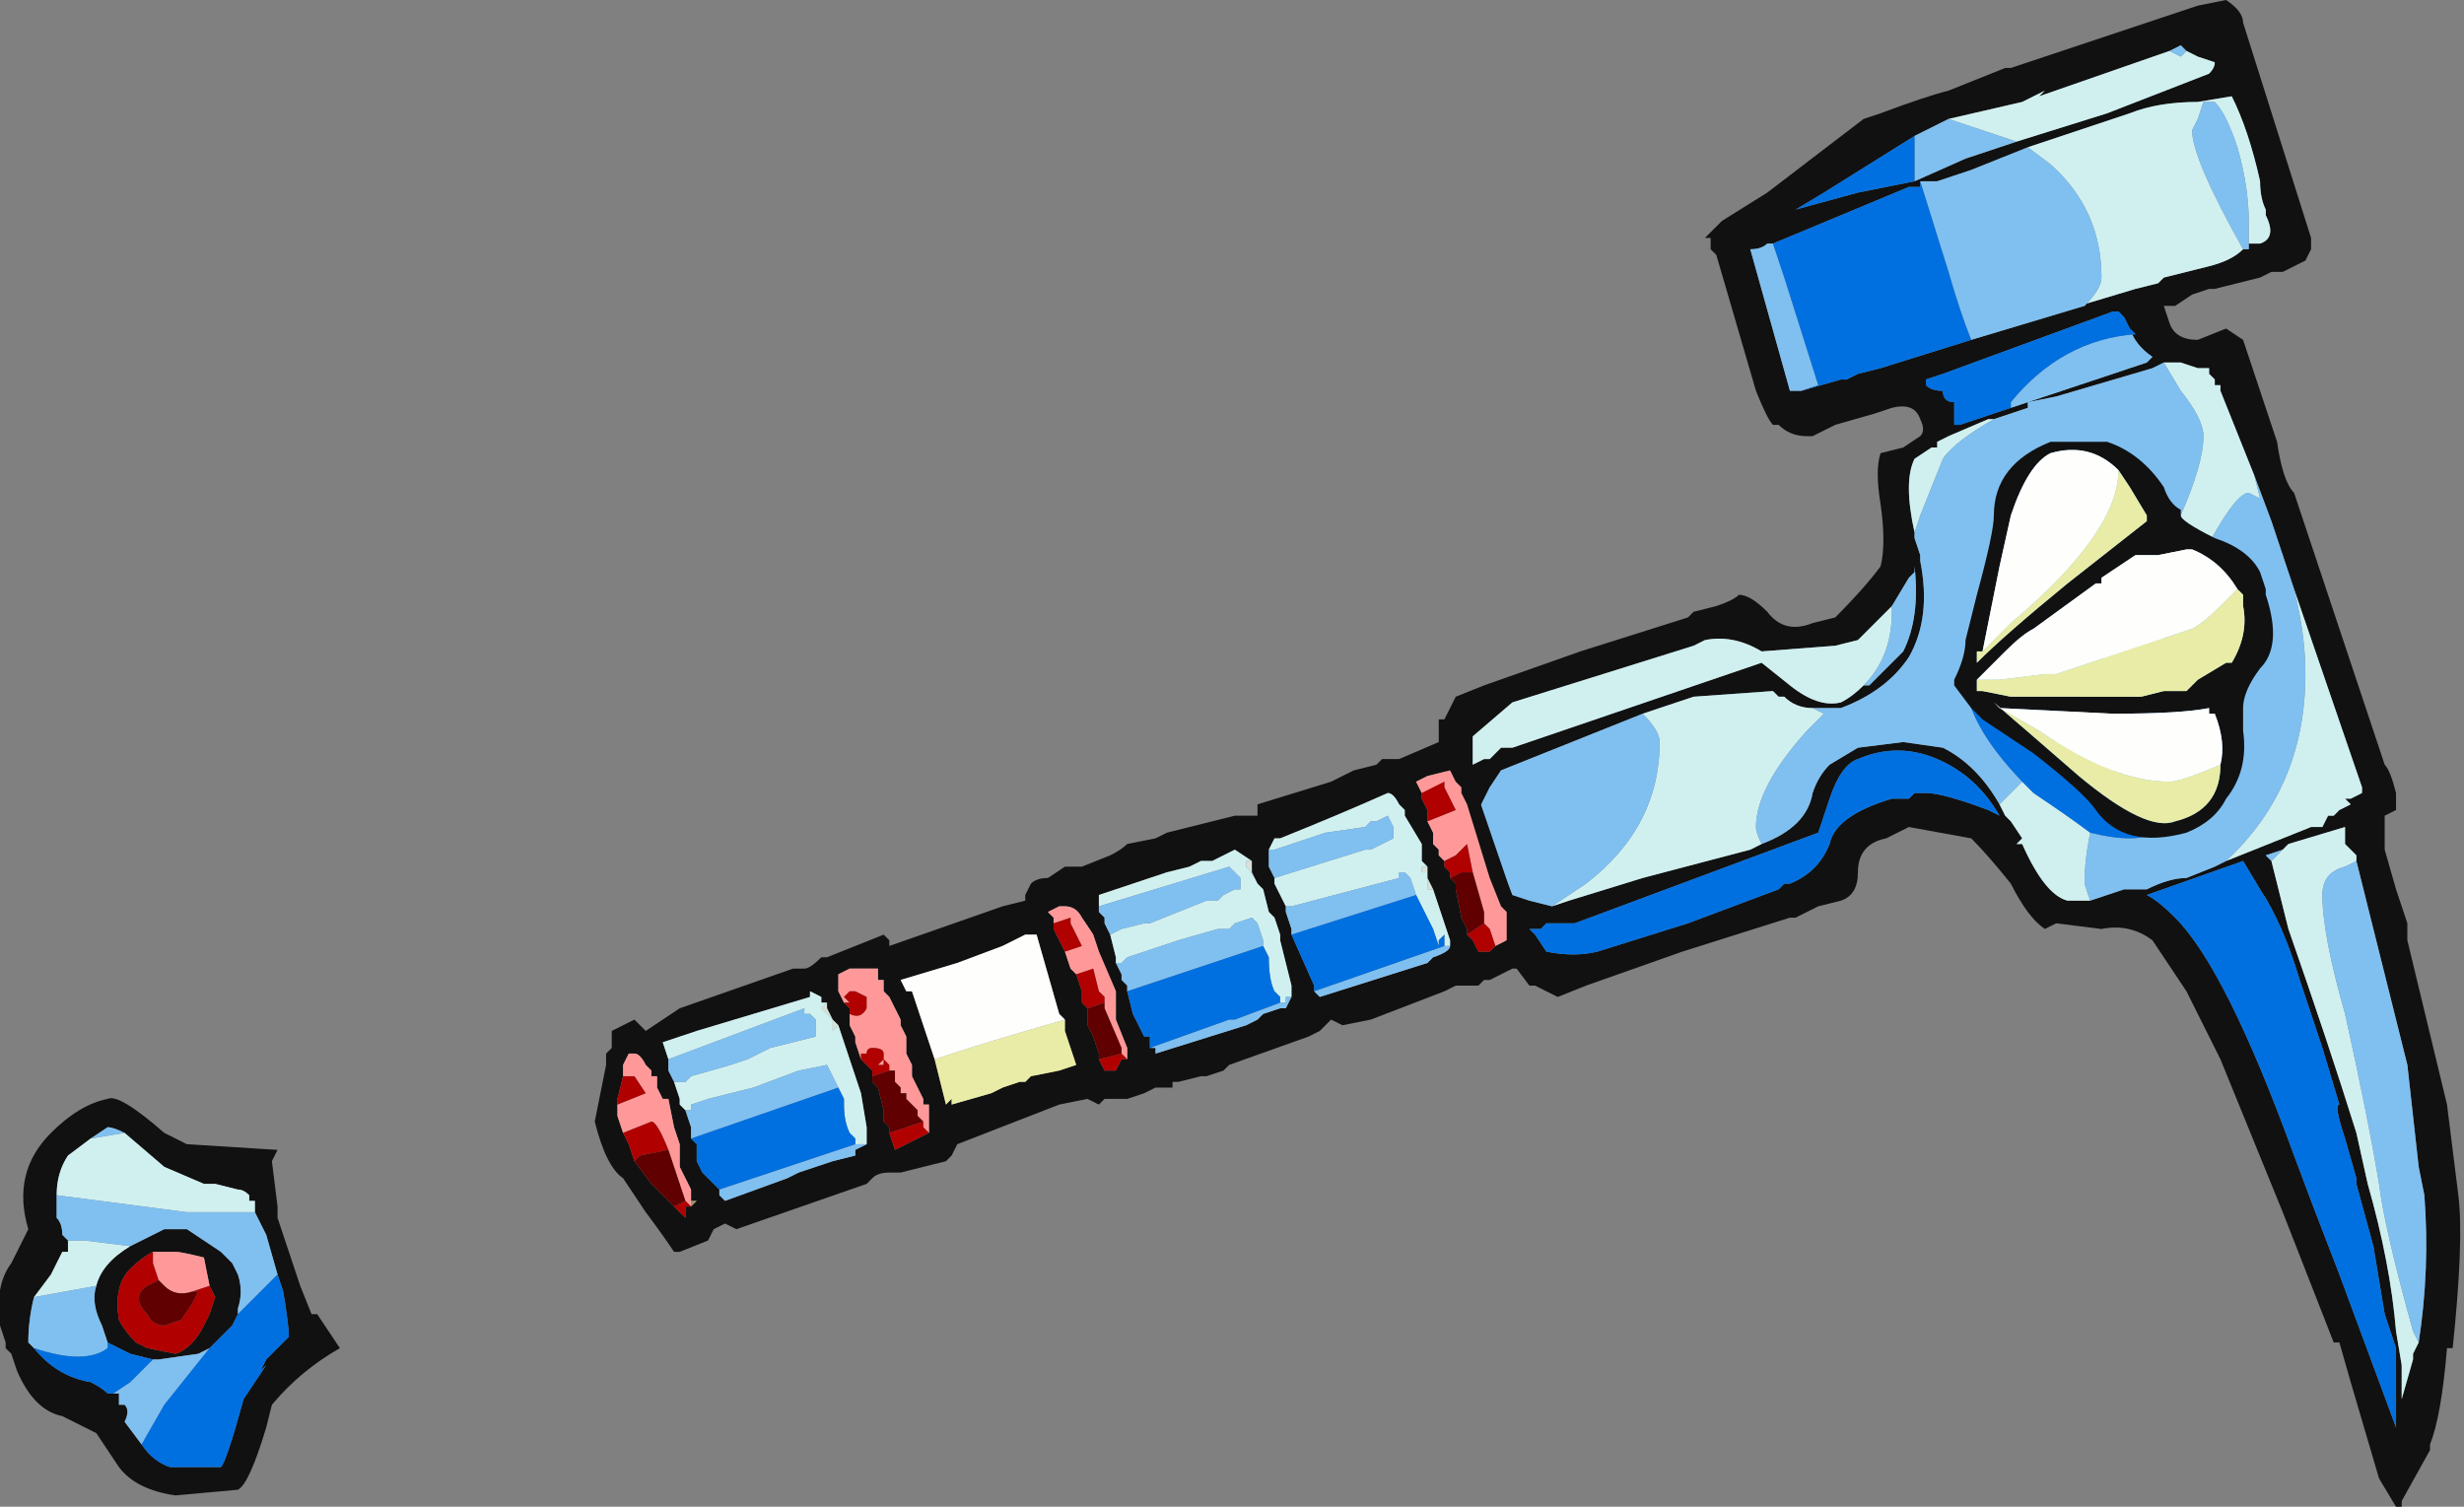 <?xml version="1.0" encoding="UTF-8" standalone="no"?>
<svg xmlns:ffdec="https://www.free-decompiler.com/flash" xmlns:xlink="http://www.w3.org/1999/xlink" ffdec:objectType="frame" height="93.1px" width="152.25px" xmlns="http://www.w3.org/2000/svg">
  <rect width="100%" height="100%" fill="#808080" stroke="none"/>
  <g transform="matrix(1.0, 0.0, 0.0, 1.0, 93.45, 53.2)">
    <use ffdec:characterId="164" height="13.3" transform="matrix(7.0, 0.0, 0.0, 7.0, -93.45, -53.2)" width="21.75" xlink:href="#shape0"/>
  </g>
  <defs>
    <g id="shape0" transform="matrix(1.0, 0.0, 0.0, 1.0, 13.35, 7.6)">
      <path d="M6.3 -7.6 Q6.45 -7.5 6.45 -7.4 L7.05 -5.5 7.05 -5.4 7.0 -5.3 6.8 -5.2 6.7 -5.2 6.6 -5.15 6.2 -5.05 6.15 -5.05 6.0 -5.0 5.85 -4.9 5.75 -4.9 5.8 -4.75 Q5.85 -4.6 6.05 -4.6 L6.3 -4.7 6.45 -4.6 6.75 -3.7 Q6.8 -3.35 6.9 -3.25 L7.7 -0.85 Q7.75 -0.8 7.8 -0.6 L7.8 -0.45 7.7 -0.4 7.7 -0.1 7.8 0.25 7.9 0.55 7.9 0.7 8.25 2.15 8.35 2.95 Q8.4 3.35 8.3 4.3 L8.25 4.3 Q8.2 4.9 8.1 5.15 L8.1 5.2 7.85 5.65 7.85 5.7 7.8 5.7 7.65 5.45 7.4 4.6 7.3 4.25 7.25 4.25 6.8 3.1 6.25 1.75 5.95 1.15 5.65 0.7 Q5.45 0.55 5.2 0.6 L4.8 0.55 4.7 0.6 Q4.55 0.5 4.4 0.2 4.2 -0.05 4.05 -0.2 L3.5 -0.3 Q3.4 -0.25 3.3 -0.2 3.05 -0.15 3.05 0.1 3.05 0.3 2.9 0.35 L2.7 0.4 Q2.6 0.45 2.5 0.5 L2.45 0.5 1.5 0.8 0.65 1.1 0.4 1.2 0.2 1.1 0.15 1.1 0.0 0.9 -0.65 -1.0 -0.65 -1.25 -0.6 -1.25 -0.5 -1.45 -0.25 -1.55 0.6 -1.85 1.55 -2.15 1.6 -2.2 1.8 -2.25 Q1.95 -2.3 2.0 -2.35 2.1 -2.35 2.25 -2.2 2.4 -2.0 2.65 -2.1 L2.85 -2.15 Q3.1 -2.4 3.25 -2.6 3.3 -2.8 3.25 -3.15 3.2 -3.45 3.25 -3.6 L3.45 -3.65 3.6 -3.75 Q3.65 -3.8 3.6 -3.9 3.55 -4.05 3.35 -4.0 L3.2 -3.95 2.85 -3.85 2.65 -3.75 2.6 -3.75 Q2.45 -3.75 2.35 -3.85 L2.3 -3.85 Q2.25 -3.9 2.15 -4.15 L1.8 -5.35 1.75 -5.4 1.75 -5.5 1.7 -5.5 1.85 -5.65 2.25 -5.9 3.1 -6.55 3.25 -6.6 Q3.65 -6.75 3.85 -6.8 L4.35 -7.0 4.4 -7.0 6.05 -7.55 6.3 -7.6 M4.45 -6.35 L5.25 -6.6 6.15 -6.95 Q6.2 -7.0 6.2 -7.05 L6.05 -7.1 5.95 -7.15 5.9 -7.2 5.8 -7.15 4.65 -6.75 4.7 -6.8 4.5 -6.7 3.85 -6.55 3.55 -6.4 2.75 -5.9 2.5 -5.75 3.05 -5.9 3.55 -6.0 4.0 -6.2 4.45 -6.35 M4.55 -6.3 L4.05 -6.1 3.75 -6.0 3.6 -6.0 3.6 -5.95 3.5 -5.95 2.3 -5.45 2.25 -5.45 Q2.2 -5.4 2.1 -5.4 L2.45 -4.15 2.55 -4.15 2.9 -4.25 2.95 -4.25 3.05 -4.3 3.25 -4.35 4.05 -4.6 5.05 -4.9 5.0 -4.9 5.5 -5.05 5.7 -5.1 5.75 -5.15 6.15 -5.25 Q6.35 -5.3 6.45 -5.4 L6.5 -5.4 6.5 -5.45 6.6 -5.45 Q6.75 -5.5 6.65 -5.7 L6.65 -5.75 Q6.6 -5.85 6.6 -6.0 6.5 -6.45 6.35 -6.75 L6.05 -6.7 Q5.7 -6.7 5.45 -6.6 L4.55 -6.3 M4.25 -3.9 L4.2 -3.9 3.85 -3.75 3.75 -3.7 3.75 -3.65 3.7 -3.65 3.55 -3.55 Q3.45 -3.35 3.55 -2.9 L3.55 -2.85 3.6 -2.7 3.6 -2.65 Q3.7 -2.15 3.5 -1.8 3.3 -1.5 2.9 -1.35 L2.65 -1.35 Q2.5 -1.35 2.4 -1.45 L2.35 -1.45 2.3 -1.5 1.6 -1.45 1.15 -1.3 -0.1 -0.8 -0.2 -0.65 -0.3 -0.45 0.0 0.3 0.15 0.35 0.35 0.4 0.5 0.35 1.15 0.15 2.1 -0.1 2.2 -0.15 Q2.6 -0.3 2.65 -0.6 2.7 -0.75 2.8 -0.85 L3.05 -1.0 3.45 -1.05 3.8 -1.0 Q4.1 -0.85 4.3 -0.5 L4.35 -0.4 4.4 -0.35 4.5 -0.2 4.45 -0.15 4.5 -0.15 Q4.7 0.3 4.9 0.35 L5.1 0.35 5.4 0.25 5.6 0.25 Q5.8 0.15 5.95 0.15 L6.2 0.05 6.3 0.0 7.05 -0.3 7.15 -0.3 7.2 -0.4 7.25 -0.4 7.3 -0.45 7.4 -0.5 7.35 -0.55 7.4 -0.55 7.5 -0.6 7.5 -0.65 6.9 -2.4 6.7 -3.0 6.55 -3.4 6.25 -4.15 6.25 -4.2 6.2 -4.2 6.2 -4.25 6.15 -4.3 6.15 -4.35 6.05 -4.35 5.9 -4.4 5.75 -4.4 5.65 -4.35 4.8 -4.1 4.55 -4.05 4.55 -4.0 4.25 -3.9 M5.45 -4.7 L5.4 -4.8 5.35 -4.85 5.3 -4.85 3.8 -4.3 3.65 -4.25 3.65 -4.2 Q3.7 -4.15 3.8 -4.15 3.8 -4.05 3.9 -4.05 3.9 -3.9 3.9 -3.85 L3.95 -3.85 4.4 -4.0 5.6 -4.4 5.65 -4.45 Q5.5 -4.55 5.45 -4.7 M3.35 -2.25 L3.05 -1.95 2.85 -1.9 2.2 -1.85 Q1.95 -2.0 1.7 -1.95 L1.6 -1.9 0.0 -1.4 -0.35 -1.1 -0.35 -0.85 -0.25 -0.9 -0.2 -0.9 -0.1 -1.0 0.0 -1.0 2.2 -1.75 2.45 -1.55 Q2.7 -1.35 2.9 -1.4 3.0 -1.45 3.1 -1.55 L3.15 -1.55 3.45 -1.85 Q3.6 -2.15 3.55 -2.6 L3.55 -2.55 3.5 -2.5 3.35 -2.25 M2.8 -0.55 L2.7 -0.25 0.55 0.55 0.3 0.55 0.25 0.6 0.15 0.6 0.2 0.65 0.3 0.8 Q0.55 0.85 0.75 0.8 L1.55 0.55 2.35 0.25 2.4 0.2 2.45 0.2 Q2.7 0.1 2.8 -0.15 2.85 -0.4 3.35 -0.55 L3.5 -0.55 3.55 -0.6 3.65 -0.6 Q3.8 -0.6 4.2 -0.45 L4.3 -0.4 Q4.1 -0.75 3.75 -0.9 3.4 -1.05 3.05 -0.9 2.9 -0.85 2.8 -0.55 M7.45 0.0 L7.45 -0.05 7.35 -0.15 7.35 -0.3 6.85 -0.15 6.8 -0.1 6.65 -0.05 6.7 0.0 6.85 0.6 Q7.2 1.6 7.45 2.4 L7.55 2.85 Q7.75 3.55 7.8 4.15 L7.85 4.45 7.85 4.75 7.95 4.4 7.95 4.35 8.0 4.25 Q8.1 3.6 8.05 2.95 L8.0 2.7 7.9 1.8 7.45 0.0 M7.75 0.85 L7.75 0.85 M6.6 0.25 L6.45 0.0 5.6 0.3 Q5.7 0.35 5.85 0.5 6.3 0.95 6.9 2.6 L7.05 3.0 7.3 3.65 7.8 5.0 7.8 4.3 7.7 4.0 7.6 3.4 7.45 2.85 7.45 2.8 7.35 2.45 Q7.25 2.15 7.3 2.15 L7.15 1.65 6.95 1.05 Q6.8 0.55 6.6 0.25" fill="#111111" fill-rule="evenodd" stroke="none"/>
      <path d="M5.95 -7.15 L6.05 -7.1 6.2 -7.05 Q6.2 -7.0 6.15 -6.95 L5.25 -6.6 4.45 -6.35 3.85 -6.55 4.5 -6.7 4.7 -6.8 4.65 -6.75 5.8 -7.15 5.9 -7.1 5.95 -7.15 M5.05 -4.9 Q5.2 -5.05 5.2 -5.15 5.2 -5.75 4.75 -6.15 L4.55 -6.3 5.45 -6.6 Q5.7 -6.7 6.05 -6.7 L6.35 -6.75 Q6.5 -6.45 6.6 -6.0 6.6 -5.85 6.65 -5.75 L6.65 -5.7 Q6.75 -5.5 6.6 -5.45 L6.5 -5.45 6.5 -5.4 6.5 -5.65 Q6.5 -5.95 6.4 -6.3 6.3 -6.6 6.2 -6.7 L6.1 -6.7 6.05 -6.55 6.0 -6.45 Q6.0 -6.2 6.45 -5.4 6.35 -5.3 6.15 -5.25 L5.75 -5.15 5.7 -5.1 5.5 -5.05 5.0 -4.9 5.05 -4.9 M3.55 -2.9 Q3.45 -3.35 3.55 -3.55 L3.7 -3.65 3.75 -3.65 3.75 -3.7 3.85 -3.75 4.2 -3.9 4.25 -3.9 Q3.9 -3.7 3.8 -3.55 L3.6 -3.05 3.55 -2.9 M5.75 -4.4 L5.9 -4.4 6.05 -4.35 6.15 -4.35 6.15 -4.3 6.2 -4.25 6.2 -4.2 6.25 -4.2 6.25 -4.15 6.55 -3.4 6.6 -3.2 6.5 -3.25 Q6.3 -3.25 5.65 -1.75 L5.25 -0.65 4.75 -1.0 5.25 -1.85 Q6.1 -3.25 6.1 -3.75 6.1 -3.9 5.9 -4.15 L5.75 -4.4 M6.9 -2.4 L7.5 -0.65 7.5 -0.6 7.4 -0.55 7.35 -0.55 7.4 -0.5 7.3 -0.45 7.25 -0.4 7.2 -0.4 7.15 -0.3 7.05 -0.3 6.3 0.0 Q7.0 -0.65 7.0 -1.65 7.0 -2.0 6.9 -2.4 M5.1 0.35 L4.9 0.35 Q4.7 0.3 4.5 -0.15 L4.45 -0.15 4.5 -0.2 4.4 -0.35 4.35 -0.4 4.3 -0.5 4.5 -0.7 4.55 -0.65 4.6 -0.6 Q4.9 -0.4 5.1 -0.25 5.05 0.0 5.05 0.2 L5.1 0.35 M2.2 -0.15 L2.1 -0.1 1.15 0.15 0.5 0.35 0.35 0.4 0.65 0.2 Q1.3 -0.3 1.3 -1.05 1.3 -1.15 1.15 -1.3 L1.6 -1.45 2.3 -1.5 2.35 -1.45 2.4 -1.45 Q2.5 -1.35 2.65 -1.35 L2.75 -1.3 2.6 -1.15 Q2.15 -0.65 2.15 -0.3 2.15 -0.25 2.2 -0.15 M3.1 -1.55 Q3.0 -1.45 2.9 -1.4 2.7 -1.35 2.45 -1.55 L2.2 -1.75 0.0 -1.0 -0.1 -1.0 -0.2 -0.9 -0.25 -0.9 -0.35 -0.85 -0.35 -1.1 0.0 -1.4 1.6 -1.9 1.7 -1.95 Q1.95 -2.0 2.2 -1.85 L2.85 -1.9 3.05 -1.95 3.35 -2.25 3.35 -2.2 Q3.35 -1.8 3.1 -1.55 M6.8 -0.1 L6.85 -0.15 7.35 -0.3 7.35 -0.15 7.45 -0.05 7.45 0.0 7.35 0.05 Q7.15 0.1 7.15 0.3 7.15 0.65 7.35 1.35 7.55 2.25 7.65 2.85 7.7 3.25 7.95 4.15 L8.0 4.25 7.95 4.35 7.95 4.4 7.85 4.75 7.85 4.45 7.8 4.15 Q7.75 3.55 7.55 2.85 L7.45 2.4 Q7.2 1.6 6.85 0.6 L6.7 0.0 6.8 -0.1" fill="#d0f0f0" fill-rule="evenodd" stroke="none"/>
      <path d="M5.95 -7.15 L5.9 -7.1 5.8 -7.15 5.9 -7.2 5.95 -7.15 M3.85 -6.55 L4.45 -6.35 4.0 -6.2 3.55 -6.0 3.55 -6.4 3.85 -6.55 M4.55 -6.3 L4.75 -6.15 Q5.2 -5.75 5.2 -5.15 5.2 -5.05 5.05 -4.9 L4.05 -4.6 Q3.95 -4.85 3.85 -5.2 L3.6 -6.0 3.75 -6.0 4.05 -6.1 4.55 -6.3 M6.45 -5.4 Q6.0 -6.2 6.0 -6.45 L6.05 -6.55 6.1 -6.7 6.2 -6.7 Q6.3 -6.6 6.4 -6.3 6.5 -5.95 6.5 -5.65 L6.5 -5.4 6.45 -5.4 M4.25 -3.9 L4.55 -4.0 4.55 -4.05 4.8 -4.1 5.65 -4.35 5.75 -4.4 5.9 -4.15 Q6.1 -3.9 6.1 -3.75 6.1 -3.25 5.25 -1.85 L4.75 -1.0 4.0 -1.55 Q4.05 -1.15 4.55 -0.65 L4.5 -0.7 4.3 -0.5 Q4.1 -0.85 3.8 -1.0 L3.45 -1.05 3.05 -1.0 2.8 -0.85 Q2.7 -0.75 2.65 -0.6 2.6 -0.3 2.2 -0.15 2.15 -0.25 2.15 -0.3 2.15 -0.65 2.6 -1.15 L2.75 -1.3 2.65 -1.35 2.9 -1.35 Q3.3 -1.5 3.5 -1.8 3.7 -2.15 3.6 -2.65 L3.6 -2.7 3.55 -2.85 3.55 -2.9 3.6 -3.05 3.8 -3.55 Q3.9 -3.7 4.25 -3.9 M6.55 -3.4 L6.7 -3.0 6.9 -2.4 Q7.0 -2.0 7.0 -1.65 7.0 -0.65 6.3 0.0 L6.2 0.05 5.95 0.15 Q5.8 0.15 5.6 0.25 L5.4 0.25 5.1 0.35 5.05 0.2 Q5.05 0.0 5.1 -0.25 5.3 -0.2 5.45 -0.2 5.85 -0.2 6.15 -0.7 L5.25 -0.65 5.65 -1.75 Q6.3 -3.25 6.5 -3.25 L6.6 -3.2 6.55 -3.4 M0.35 0.4 L0.15 0.35 0.0 0.3 -0.3 -0.45 -0.2 -0.65 -0.1 -0.8 1.15 -1.3 Q1.3 -1.15 1.3 -1.05 1.3 -0.3 0.65 0.2 L0.35 0.4 M2.55 -4.15 L2.45 -4.15 2.1 -5.4 Q2.2 -5.4 2.25 -5.45 L2.3 -5.45 2.4 -5.15 2.7 -4.2 2.55 -4.15 M5.45 -4.7 Q5.5 -4.55 5.65 -4.45 L5.6 -4.4 4.4 -4.0 4.4 -4.05 Q4.85 -4.6 5.5 -4.65 L5.45 -4.7 M3.1 -1.55 Q3.35 -1.8 3.35 -2.2 L3.35 -2.25 3.5 -2.5 3.55 -2.55 3.55 -2.6 Q3.6 -2.15 3.45 -1.85 L3.15 -1.55 3.1 -1.55 M6.8 -0.1 L6.7 0.0 6.65 -0.05 6.8 -0.1 M8.0 4.25 L7.95 4.15 Q7.7 3.25 7.65 2.85 7.55 2.25 7.35 1.35 7.15 0.65 7.15 0.3 7.15 0.1 7.35 0.05 L7.45 0.0 7.9 1.8 8.0 2.7 8.05 2.95 Q8.1 3.6 8.0 4.25" fill="#80c0f0" fill-rule="evenodd" stroke="none"/>
      <path d="M3.55 -6.0 L3.05 -5.9 2.5 -5.75 2.75 -5.9 3.55 -6.4 3.55 -6.0 M3.6 -6.0 L3.85 -5.2 Q3.95 -4.85 4.05 -4.6 L3.25 -4.35 3.05 -4.3 2.95 -4.25 2.9 -4.25 2.55 -4.15 2.7 -4.2 2.4 -5.15 2.3 -5.45 3.5 -5.95 3.6 -5.95 3.6 -6.0 M4.4 -4.0 L3.95 -3.85 3.9 -3.85 Q3.9 -3.9 3.9 -4.05 3.8 -4.05 3.8 -4.15 3.7 -4.15 3.65 -4.2 L3.65 -4.25 3.8 -4.3 5.3 -4.85 5.35 -4.85 5.4 -4.8 5.45 -4.7 5.5 -4.65 Q4.85 -4.6 4.4 -4.05 L4.4 -4.0 M4.75 -1.0 L5.25 -0.65 6.15 -0.7 Q5.85 -0.2 5.45 -0.2 5.3 -0.2 5.1 -0.25 4.9 -0.4 4.6 -0.6 L4.55 -0.65 Q4.05 -1.15 4.0 -1.55 L4.75 -1.0 M2.8 -0.55 Q2.9 -0.85 3.05 -0.9 3.4 -1.05 3.75 -0.9 4.1 -0.75 4.3 -0.4 L4.2 -0.45 Q3.8 -0.6 3.65 -0.6 L3.55 -0.6 3.5 -0.55 3.35 -0.55 Q2.85 -0.4 2.8 -0.15 2.7 0.1 2.45 0.2 L2.4 0.2 2.35 0.25 1.55 0.55 0.75 0.8 Q0.55 0.85 0.3 0.8 L0.2 0.65 0.15 0.6 0.25 0.6 0.3 0.55 0.55 0.55 2.7 -0.25 2.8 -0.55 M6.6 0.25 Q6.8 0.55 6.95 1.05 L7.15 1.65 7.3 2.15 Q7.25 2.15 7.35 2.45 L7.45 2.8 7.45 2.85 7.6 3.4 7.7 4.0 7.8 4.3 7.8 5.0 7.3 3.65 7.05 3.0 6.9 2.6 Q6.3 0.95 5.85 0.5 5.7 0.35 5.6 0.3 L6.45 0.0 6.6 0.25" fill="#0070e0" fill-rule="evenodd" stroke="none"/>
      <path d="M-3.55 -0.05 Q-3.45 -0.1 -3.4 -0.15 L-3.15 -0.2 -3.05 -0.25 -2.45 -0.4 -2.35 -0.4 Q-2.3 -0.4 -2.25 -0.4 L-2.25 -0.5 -1.6 -0.7 -1.4 -0.8 -1.2 -0.85 -1.15 -0.9 -1.0 -0.9 -0.65 -1.05 -0.5 -1.05 -0.45 -1.0 0.15 0.75 0.15 0.8 0.05 0.95 0.0 0.95 -0.2 1.05 -0.25 1.05 -0.3 1.1 -0.5 1.1 -0.6 1.15 -1.25 1.4 -1.5 1.45 -1.6 1.4 -1.7 1.5 -1.8 1.55 -2.5 1.8 -2.55 1.85 -2.7 1.9 -2.75 1.9 -2.95 1.95 -3.0 1.95 -3.0 2.0 -3.15 2.0 -3.25 2.05 -3.4 2.1 -3.6 2.1 -3.65 2.15 -3.75 2.1 -4.0 2.15 -4.9 2.5 -4.95 2.6 -5.0 2.65 -5.4 2.75 -5.5 2.75 Q-5.6 2.75 -5.65 2.8 L-5.7 2.85 -6.85 3.25 -6.95 3.2 -7.05 3.25 -7.1 3.35 -7.35 3.45 -7.4 3.45 Q-7.5 3.3 -7.65 3.1 L-7.85 2.8 Q-8.0 2.7 -8.1 2.3 L-8.0 1.8 -8.0 1.7 -7.95 1.65 -7.95 1.5 -7.75 1.4 -7.65 1.5 -7.35 1.3 -6.35 0.95 -6.25 0.95 Q-6.2 0.95 -6.1 0.85 L-6.05 0.85 -5.55 0.65 -5.5 0.7 -5.5 0.75 -4.5 0.4 -4.3 0.35 -4.3 0.3 -4.25 0.2 Q-4.2 0.15 -4.1 0.15 L-3.95 0.05 -3.8 0.05 -3.55 -0.05 M-2.3 0.0 L-2.45 -0.1 -2.65 0.0 -2.75 0.0 -2.85 0.05 -3.05 0.1 -3.65 0.3 -3.65 0.4 -3.65 0.45 -3.6 0.5 -3.6 0.55 -3.55 0.65 -3.5 0.85 -3.5 0.9 -3.45 1.0 -3.45 1.05 -3.4 1.1 -3.4 1.15 -3.35 1.35 -3.25 1.55 -3.2 1.55 -3.2 1.65 -3.15 1.65 -3.15 1.7 -2.35 1.45 -2.25 1.4 -2.2 1.35 -2.05 1.3 -2.0 1.3 -1.95 1.2 -1.95 1.1 -2.05 0.7 -2.05 0.65 -2.1 0.5 -2.15 0.45 -2.2 0.25 -2.25 0.2 -2.3 0.1 -2.3 0.0 M-0.95 -0.4 L-0.95 -0.45 -1.0 -0.5 Q-1.05 -0.6 -1.1 -0.6 -1.55 -0.4 -2.05 -0.2 L-2.1 -0.2 -2.15 -0.1 -2.15 0.05 -2.1 0.15 -2.1 0.2 -2.0 0.4 -2.0 0.45 -1.95 0.6 -1.95 0.65 -1.75 1.1 -1.75 1.15 -1.7 1.2 -0.75 0.9 -0.7 0.85 Q-0.55 0.8 -0.55 0.75 L-0.55 0.7 Q-0.6 0.55 -0.65 0.4 L-0.7 0.25 -0.75 0.15 -0.75 0.1 -0.75 0.05 -0.8 0.0 -0.8 -0.15 -0.95 -0.4 M-0.15 0.75 L-0.05 0.7 -0.05 0.45 -0.1 0.4 -0.2 0.15 -0.4 -0.5 -0.45 -0.6 -0.45 -0.65 -0.5 -0.7 -0.55 -0.8 -0.75 -0.75 -0.85 -0.7 -0.8 -0.6 -0.8 -0.55 -0.75 -0.45 -0.75 -0.35 -0.7 -0.25 -0.7 -0.15 -0.65 -0.1 -0.65 -0.05 -0.6 0.0 -0.6 0.05 -0.55 0.1 -0.55 0.15 -0.5 0.2 -0.5 0.25 -0.45 0.5 -0.4 0.6 -0.4 0.65 -0.35 0.7 -0.3 0.8 -0.2 0.8 -0.15 0.75 M-3.8 0.5 Q-3.85 0.4 -3.95 0.4 L-4.0 0.4 -4.1 0.45 -4.05 0.5 -4.05 0.55 -4.05 0.6 -3.95 0.8 -3.9 0.95 -3.85 1.0 -3.8 1.15 -3.8 1.25 -3.75 1.3 -3.75 1.45 -3.7 1.55 -3.65 1.7 -3.65 1.75 -3.6 1.85 -3.5 1.85 -3.45 1.75 -3.4 1.75 -3.4 1.7 -3.4 1.65 -3.5 1.4 -3.5 1.15 -3.65 0.8 -3.7 0.65 -3.75 0.6 -3.8 0.5 M-3.95 1.4 L-4.0 1.35 -4.2 0.65 -4.3 0.65 -4.5 0.75 -4.9 0.9 -5.4 1.05 -5.35 1.15 -5.3 1.15 -5.1 1.75 -5.0 2.15 -4.95 2.1 -4.95 2.15 -4.6 2.05 -4.5 2.0 -4.35 1.95 -4.3 1.95 -4.25 1.9 -4.0 1.85 -3.85 1.8 -3.95 1.5 -3.95 1.4 M-5.15 2.4 L-5.15 2.15 -5.2 2.15 -5.2 2.1 -5.3 1.9 -5.3 1.8 -5.35 1.7 -5.35 1.55 -5.4 1.45 -5.4 1.4 -5.5 1.2 -5.55 1.15 -5.55 1.05 -5.6 1.05 -5.6 0.95 -5.85 0.95 -5.95 1.0 -5.95 1.15 -5.9 1.25 -5.85 1.3 -5.85 1.35 -5.85 1.45 -5.8 1.55 -5.8 1.6 -5.75 1.75 -5.7 1.8 -5.65 1.85 -5.65 1.9 -5.65 1.95 -5.6 2.0 -5.55 2.2 -5.55 2.3 -5.5 2.35 -5.5 2.4 -5.45 2.55 -5.15 2.4 M-5.7 2.45 L-5.7 2.35 -5.75 2.05 -5.95 1.45 -6.0 1.4 -6.05 1.3 -6.05 1.25 -6.1 1.25 -6.1 1.2 -6.2 1.15 -6.2 1.2 -7.2 1.5 -7.5 1.6 -7.45 1.75 -7.45 1.85 -7.4 1.95 -7.35 2.1 -7.35 2.15 -7.3 2.2 -7.25 2.35 -7.25 2.45 -7.2 2.5 -7.2 2.65 -7.15 2.75 -7.0 2.9 -7.0 2.95 -6.95 3.0 -6.4 2.8 -6.3 2.75 -6.0 2.65 -5.8 2.6 -5.8 2.55 -5.7 2.5 -5.7 2.45 M-7.25 3.0 L-7.25 2.9 -7.35 2.7 -7.35 2.5 -7.4 2.35 -7.45 2.1 -7.5 2.1 -7.55 2.0 -7.55 1.9 -7.6 1.9 -7.6 1.85 -7.65 1.8 Q-7.7 1.7 -7.75 1.7 L-7.8 1.7 -7.85 1.8 -7.85 1.9 -7.9 2.1 -7.9 2.15 -7.9 2.25 -7.85 2.4 -7.8 2.5 -7.75 2.65 -7.6 2.85 -7.4 3.05 -7.3 3.15 -7.3 3.05 -7.25 3.05 -7.2 3.0 -7.25 3.0 M-10.9 2.55 L-10.95 2.65 -10.9 3.05 -10.9 3.15 -10.7 3.75 -10.6 4.0 -10.55 4.0 -10.35 4.3 Q-10.7 4.5 -10.95 4.8 L-11.0 5.0 Q-11.15 5.5 -11.25 5.55 L-11.8 5.6 Q-12.15 5.55 -12.3 5.35 L-12.5 5.05 -12.8 4.9 Q-13.05 4.85 -13.2 4.5 L-13.25 4.35 -13.3 4.3 -13.3 4.25 -13.35 4.1 Q-13.4 3.75 -13.25 3.55 L-13.1 3.25 Q-13.25 2.75 -12.9 2.4 -12.65 2.15 -12.4 2.1 -12.3 2.05 -11.9 2.4 L-11.7 2.5 -10.9 2.55 M-11.1 3.1 L-11.1 3.0 -11.15 3.0 -11.15 2.95 Q-11.2 2.9 -11.25 2.9 L-11.45 2.85 -11.55 2.85 -11.9 2.7 -12.25 2.4 Q-12.35 2.35 -12.4 2.35 L-12.55 2.45 -12.75 2.6 Q-12.85 2.75 -12.85 2.95 L-12.85 3.15 Q-12.8 3.2 -12.8 3.3 L-12.75 3.35 -12.75 3.45 -12.8 3.45 -12.9 3.65 -13.05 3.85 Q-13.1 4.05 -13.1 4.25 L-13.05 4.3 Q-12.85 4.55 -12.55 4.6 -12.45 4.65 -12.4 4.7 L-12.35 4.7 -12.3 4.7 -12.3 4.8 -12.25 4.8 Q-12.2 4.85 -12.25 4.95 L-12.1 5.15 Q-12.0 5.3 -11.85 5.35 L-11.4 5.35 Q-11.35 5.3 -11.2 4.75 L-11.0 4.45 -11.05 4.5 -11.0 4.4 -10.8 4.2 Q-10.8 4.1 -10.85 3.8 L-10.9 3.65 -11.0 3.3 -11.1 3.1 M-11.25 4.0 L-11.3 4.1 -11.5 4.3 -11.6 4.35 -11.95 4.4 -12.0 4.4 -12.2 4.35 -12.4 4.25 -12.45 4.1 Q-12.55 3.9 -12.5 3.75 -12.45 3.55 -12.2 3.4 L-11.9 3.25 -11.7 3.25 -11.4 3.45 -11.3 3.55 -11.25 3.65 Q-11.2 3.8 -11.25 3.95 L-11.25 4.0 M-11.5 3.75 L-11.55 3.5 Q-11.75 3.45 -11.8 3.45 L-12.0 3.45 Q-12.1 3.5 -12.2 3.6 -12.35 3.75 -12.3 4.05 -12.25 4.15 -12.15 4.25 L-12.05 4.3 -11.8 4.35 Q-11.65 4.3 -11.55 4.1 L-11.5 4.0 -11.45 3.85 -11.5 3.75" fill="#111111" fill-rule="evenodd" stroke="none"/>
      <path d="M-2.7 -1.1 L-2.7 -1.1 M-3.95 1.4 L-3.95 1.5 -3.85 1.8 -4.0 1.85 -4.25 1.9 -4.3 1.95 -4.35 1.95 -4.5 2.0 -4.6 2.05 -4.95 2.15 -4.95 2.1 -5.0 2.15 -5.1 1.75 Q-4.65 1.6 -3.95 1.4" fill="#e9eca6" fill-rule="evenodd" stroke="none"/>
      <path d="M-2.25 0.2 Q-2.3 0.1 -2.35 0.05 L-2.35 0.0 -2.3 0.0 -2.3 0.1 -2.25 0.2 M-0.7 0.25 L-0.75 0.25 -0.75 0.15 -0.7 0.25 M-0.75 0.1 L-0.8 0.1 -0.8 0.05 -0.75 0.05 -0.75 0.1 M-3.8 0.5 L-3.75 0.6 -3.7 0.65 -3.8 0.5 M-5.95 1.45 L-6.0 1.5 -6.0 1.4 -6.1 1.3 -6.05 1.25 -6.05 1.3 -6.0 1.4 -5.95 1.45" fill="#d7e1d8" fill-rule="evenodd" stroke="none"/>
      <path d="M-3.4 1.7 L-3.4 1.75 -3.4 1.7 M-7.25 3.0 L-7.2 3.0 -7.25 3.05 -7.25 3.0" fill="#a1926f" fill-rule="evenodd" stroke="none"/>
      <path d="M-5.3 1.15 L-5.35 1.15 -5.4 1.05 -4.9 0.9 -4.5 0.75 -4.3 0.65 -4.2 0.65 -4.0 1.35 -3.95 1.4 Q-4.65 1.6 -5.1 1.75 L-5.3 1.15" fill="#fefefc" fill-rule="evenodd" stroke="none"/>
      <path d="M-5.7 1.8 L-5.7 1.8" fill="#dfcfab" fill-rule="evenodd" stroke="none"/>
      <path d="M-3.65 0.4 L-3.65 0.3 -3.05 0.1 -2.85 0.05 -2.75 0.0 -2.65 0.0 -2.45 -0.1 -2.3 0.0 -2.35 0.0 -2.35 0.05 Q-2.3 0.1 -2.25 0.2 L-2.2 0.25 -2.15 0.45 -2.1 0.5 -2.05 0.65 -2.05 0.7 -1.95 1.1 -1.95 1.2 -2.0 1.2 -2.0 1.25 -2.05 1.25 -2.05 1.2 -2.1 1.15 Q-2.15 1.05 -2.15 0.85 L-2.2 0.75 -2.2 0.7 -2.25 0.55 -2.3 0.5 -2.45 0.55 -2.5 0.6 -2.6 0.6 -2.95 0.7 -3.4 0.85 -3.45 0.9 -3.5 0.9 -3.5 0.85 -3.55 0.65 -3.45 0.6 -3.25 0.55 -3.2 0.55 -2.7 0.35 -2.6 0.35 -2.55 0.3 -2.45 0.25 -2.4 0.25 -2.4 0.15 -2.5 0.05 -3.65 0.4 M-2.15 -0.1 L-2.1 -0.2 -2.05 -0.2 Q-1.55 -0.4 -1.1 -0.6 -1.05 -0.6 -1.0 -0.5 L-0.95 -0.45 -0.95 -0.4 -0.8 -0.15 -0.8 0.0 -0.75 0.05 -0.8 0.05 -0.8 0.1 -0.75 0.1 -0.75 0.15 -0.75 0.25 -0.7 0.25 -0.65 0.4 Q-0.6 0.55 -0.55 0.7 L-0.55 0.75 -0.6 0.75 -0.6 0.65 -0.65 0.7 -0.65 0.75 -0.7 0.6 -0.85 0.3 -0.9 0.15 -0.95 0.1 -1.0 0.1 -1.0 0.15 -1.95 0.4 -2.0 0.4 -2.1 0.2 -2.1 0.15 -1.3 -0.1 -1.25 -0.1 -1.05 -0.2 -1.05 -0.3 -1.1 -0.4 -1.2 -0.35 -1.25 -0.35 -1.3 -0.3 -1.65 -0.25 -2.1 -0.1 -2.15 -0.1 M-5.95 1.45 L-5.75 2.05 -5.7 2.35 -5.7 2.45 -5.7 2.5 -5.8 2.5 -5.8 2.45 -5.85 2.4 Q-5.9 2.3 -5.9 2.15 L-5.9 2.1 -5.95 2.0 -6.05 1.8 -6.3 1.85 -6.7 2.0 -7.1 2.1 -7.25 2.15 -7.25 2.2 -7.3 2.2 -7.35 2.15 -7.35 2.1 -7.4 1.95 -7.3 1.95 -7.25 1.9 -6.9 1.8 -6.75 1.75 -6.55 1.65 -6.15 1.55 -6.15 1.4 -6.2 1.35 -6.25 1.35 -6.25 1.3 -7.45 1.75 -7.5 1.6 -7.2 1.5 -6.2 1.2 -6.2 1.15 -6.1 1.2 -6.1 1.25 -6.05 1.25 -6.1 1.3 -6.0 1.4 -6.0 1.5 -5.95 1.45 M-12.25 2.4 L-11.9 2.7 -11.55 2.85 -11.45 2.85 -11.25 2.9 Q-11.2 2.9 -11.15 2.95 L-11.15 3.0 -11.1 3.0 -11.1 3.1 -11.7 3.1 -12.85 2.95 Q-12.85 2.75 -12.75 2.6 L-12.55 2.45 -12.25 2.4 M-13.05 3.85 L-12.9 3.65 -12.8 3.45 -12.75 3.45 -12.75 3.35 -12.6 3.35 -12.2 3.4 Q-12.45 3.55 -12.5 3.75 L-13.05 3.85" fill="#d0f0f0" fill-rule="evenodd" stroke="none"/>
      <path d="M-3.65 0.4 L-2.5 0.05 -2.4 0.15 -2.4 0.25 -2.45 0.25 -2.55 0.3 -2.6 0.35 -2.7 0.35 -3.2 0.55 -3.25 0.55 -3.45 0.6 -3.55 0.65 -3.6 0.55 -3.6 0.5 -3.65 0.45 -3.65 0.4 M-3.5 0.9 L-3.45 0.9 -3.4 0.85 -2.95 0.7 -2.6 0.6 -2.5 0.6 -2.45 0.55 -2.3 0.5 -2.25 0.55 -2.2 0.7 -2.2 0.75 -3.4 1.15 -3.4 1.1 -3.45 1.05 -3.45 1.0 -3.5 0.9 M-2.05 1.25 L-2.0 1.25 -2.0 1.2 -1.95 1.2 -2.0 1.3 -2.05 1.3 -2.2 1.35 -2.25 1.4 -2.35 1.45 -3.15 1.7 -3.15 1.65 -3.2 1.65 -2.5 1.4 -2.45 1.4 -2.05 1.25 M-2.15 -0.1 L-2.1 -0.1 -1.65 -0.25 -1.3 -0.3 -1.25 -0.35 -1.2 -0.35 -1.1 -0.4 -1.05 -0.3 -1.05 -0.2 -1.25 -0.1 -1.3 -0.1 -2.1 0.15 -2.15 0.05 -2.15 -0.1 M-2.0 0.4 L-1.95 0.4 -1.0 0.15 -1.0 0.1 -0.95 0.1 -0.9 0.15 -0.85 0.3 -1.95 0.65 -1.95 0.6 -2.0 0.45 -2.0 0.4 M-0.6 0.75 L-0.55 0.75 Q-0.55 0.8 -0.7 0.85 L-0.75 0.9 -1.7 1.2 -1.75 1.15 -0.6 0.75 M-7.45 1.75 L-6.25 1.3 -6.25 1.35 -6.2 1.35 -6.15 1.4 -6.15 1.55 -6.55 1.65 -6.75 1.75 -6.9 1.8 -7.25 1.9 -7.3 1.95 -7.4 1.95 -7.45 1.85 -7.45 1.75 M-7.3 2.2 L-7.25 2.2 -7.25 2.15 -7.1 2.1 -6.7 2.0 -6.3 1.85 -6.05 1.8 -5.95 2.0 -7.25 2.45 -7.25 2.35 -7.3 2.2 M-5.8 2.5 L-5.7 2.5 -5.7 2.45 -5.7 2.5 -5.8 2.55 -5.8 2.6 -6.0 2.65 -6.3 2.75 -6.4 2.8 -6.95 3.0 -7.0 2.95 -7.0 2.9 -5.8 2.5 M-11.1 3.1 L-11.0 3.3 -10.9 3.65 -11.25 4.0 -11.25 3.95 Q-11.2 3.8 -11.25 3.65 L-11.3 3.55 -11.4 3.45 -11.7 3.25 -11.9 3.25 -12.2 3.4 -12.6 3.35 -12.75 3.35 -12.8 3.3 Q-12.8 3.2 -12.85 3.15 L-12.85 2.95 -11.7 3.1 -11.1 3.1 M-12.1 5.15 L-12.25 4.95 Q-12.2 4.85 -12.25 4.8 L-12.3 4.8 -12.3 4.7 -12.35 4.7 -12.2 4.6 -12.0 4.4 -11.95 4.4 -11.6 4.35 -11.5 4.3 -11.9 4.8 -12.1 5.15 M-13.05 4.3 L-13.1 4.25 Q-13.1 4.05 -13.05 3.85 L-12.5 3.75 Q-12.55 3.9 -12.45 4.1 L-12.4 4.25 -12.4 4.3 Q-12.6 4.45 -13.05 4.3 M-12.55 2.45 L-12.4 2.35 Q-12.35 2.35 -12.25 2.4 L-12.55 2.45" fill="#80c0f0" fill-rule="evenodd" stroke="none"/>
      <path d="M-2.2 0.75 L-2.15 0.85 Q-2.15 1.05 -2.1 1.15 L-2.05 1.2 -2.05 1.25 -2.45 1.4 -2.5 1.4 -3.2 1.65 -3.2 1.55 -3.25 1.55 -3.35 1.35 -3.4 1.15 -2.2 0.75 M-0.85 0.3 L-0.7 0.6 -0.65 0.75 -0.65 0.7 -0.6 0.65 -0.6 0.75 -1.75 1.15 -1.75 1.1 -1.95 0.65 -0.85 0.3 M-5.95 2.0 L-5.9 2.1 -5.9 2.15 Q-5.9 2.3 -5.85 2.4 L-5.8 2.45 -5.8 2.5 -7.0 2.9 -7.15 2.75 -7.2 2.65 -7.2 2.5 -7.25 2.45 -5.95 2.0 M-10.9 3.65 L-10.85 3.8 Q-10.8 4.1 -10.8 4.2 L-11.0 4.4 -11.05 4.5 -11.0 4.45 -11.2 4.75 Q-11.35 5.3 -11.4 5.35 L-11.85 5.35 Q-12.0 5.3 -12.1 5.15 L-11.9 4.8 -11.5 4.3 -11.3 4.1 -11.25 4.0 -10.9 3.65 M-12.35 4.7 L-12.4 4.7 Q-12.45 4.65 -12.55 4.6 -12.85 4.55 -13.05 4.3 -12.6 4.45 -12.4 4.3 L-12.4 4.25 -12.2 4.35 -12.0 4.4 -12.2 4.6 -12.35 4.7" fill="#0070e0" fill-rule="evenodd" stroke="none"/>
      <path d="M-0.8 -0.6 L-0.85 -0.7 -0.75 -0.75 -0.55 -0.8 -0.5 -0.7 -0.45 -0.65 -0.45 -0.6 -0.4 -0.5 -0.2 0.15 -0.1 0.4 -0.05 0.45 -0.05 0.7 -0.15 0.75 -0.2 0.6 -0.25 0.55 -0.25 0.45 -0.35 0.1 -0.4 -0.15 -0.5 -0.05 -0.6 0.0 -0.65 -0.05 -0.65 -0.1 -0.7 -0.15 -0.7 -0.25 -0.75 -0.35 -0.5 -0.45 -0.6 -0.65 -0.6 -0.7 -0.8 -0.6 M-4.05 0.55 L-4.05 0.5 -4.1 0.45 -4.0 0.4 -3.95 0.4 Q-3.85 0.4 -3.8 0.5 L-3.7 0.65 -3.65 0.8 -3.5 1.15 -3.5 1.4 -3.4 1.65 -3.4 1.7 -3.4 1.75 -3.45 1.7 -3.45 1.65 -3.6 1.3 -3.6 1.25 -3.6 1.2 -3.65 1.15 -3.7 0.95 -3.85 1.0 -3.9 0.95 -3.95 0.8 -3.8 0.75 -3.9 0.55 -3.9 0.5 -4.05 0.55 M-5.9 1.25 L-5.95 1.15 -5.95 1.0 -5.85 0.95 -5.6 0.95 -5.6 1.05 -5.55 1.05 -5.55 1.15 -5.5 1.2 -5.4 1.4 -5.4 1.45 -5.35 1.55 -5.35 1.7 -5.3 1.8 -5.3 1.9 -5.2 2.1 -5.2 2.15 -5.15 2.15 -5.15 2.4 -5.2 2.35 -5.2 2.3 -5.25 2.25 -5.25 2.2 -5.35 2.1 -5.35 2.05 -5.4 2.05 -5.4 2.0 -5.45 1.95 -5.45 1.85 -5.5 1.85 -5.5 1.8 -5.55 1.75 -5.55 1.8 -5.6 1.8 -5.55 1.75 -5.55 1.7 Q-5.55 1.65 -5.65 1.65 -5.7 1.65 -5.7 1.7 L-5.75 1.7 -5.75 1.75 -5.8 1.6 -5.8 1.55 -5.85 1.45 -5.85 1.35 Q-5.75 1.4 -5.7 1.3 L-5.7 1.2 -5.8 1.15 -5.85 1.15 -5.9 1.2 -5.85 1.25 -5.9 1.25 M-7.85 1.9 L-7.85 1.8 -7.8 1.7 -7.75 1.7 Q-7.7 1.7 -7.65 1.8 L-7.6 1.85 -7.6 1.9 -7.55 1.9 -7.55 2.0 -7.5 2.1 -7.45 2.1 -7.4 2.35 -7.35 2.5 -7.35 2.7 -7.25 2.9 -7.25 3.0 -7.25 3.05 -7.3 3.0 -7.45 2.55 Q-7.55 2.3 -7.6 2.3 L-7.85 2.4 -7.9 2.25 -7.9 2.15 -7.65 2.05 -7.75 1.9 -7.85 1.9 M-11.5 3.75 L-11.65 3.8 Q-11.8 3.85 -11.9 3.75 L-11.95 3.7 -12.0 3.55 -12.0 3.45 -11.8 3.45 Q-11.75 3.45 -11.55 3.5 L-11.5 3.75" fill="#ff9999" fill-rule="evenodd" stroke="none"/>
      <path d="M-0.15 0.75 L-0.2 0.8 -0.3 0.8 -0.35 0.7 -0.4 0.65 -0.25 0.55 -0.2 0.6 -0.15 0.75 M-0.55 0.15 L-0.55 0.1 -0.6 0.05 -0.6 0.0 -0.5 -0.05 -0.4 -0.15 -0.35 0.1 -0.45 0.1 -0.55 0.15 M-0.75 -0.35 L-0.75 -0.45 -0.8 -0.55 -0.8 -0.6 -0.6 -0.7 -0.6 -0.65 -0.5 -0.45 -0.75 -0.35 M-3.4 1.75 L-3.45 1.75 -3.5 1.85 -3.6 1.85 -3.65 1.75 -3.45 1.7 -3.4 1.75 M-3.75 1.3 L-3.8 1.25 -3.8 1.15 -3.85 1.0 -3.7 0.95 -3.65 1.15 -3.6 1.2 -3.6 1.25 -3.75 1.3 M-3.95 0.8 L-4.05 0.6 -4.05 0.55 -3.9 0.5 -3.9 0.55 -3.8 0.75 -3.95 0.8 M-5.15 2.4 L-5.45 2.55 -5.5 2.4 -5.2 2.3 -5.2 2.35 -5.15 2.4 M-5.65 1.9 L-5.65 1.85 -5.7 1.8 -5.75 1.75 -5.75 1.7 -5.7 1.7 Q-5.7 1.65 -5.65 1.65 -5.55 1.65 -5.55 1.7 L-5.55 1.75 -5.6 1.8 -5.55 1.8 -5.55 1.75 -5.5 1.8 -5.5 1.85 -5.65 1.9 M-5.85 1.35 L-5.85 1.3 -5.9 1.25 -5.85 1.25 -5.9 1.2 -5.85 1.15 -5.8 1.15 -5.7 1.2 -5.7 1.3 Q-5.75 1.4 -5.85 1.35 M-5.7 1.8 L-5.7 1.8 M-7.25 3.05 L-7.3 3.05 -7.3 3.15 -7.4 3.05 -7.3 3.0 -7.25 3.05 M-7.75 2.65 L-7.8 2.5 -7.85 2.4 -7.6 2.3 Q-7.55 2.3 -7.45 2.55 L-7.7 2.6 -7.75 2.65 M-7.9 2.15 L-7.9 2.1 -7.85 1.9 -7.75 1.9 -7.65 2.05 -7.9 2.15 M-11.65 3.8 L-11.5 3.75 -11.45 3.85 -11.5 4.0 -11.55 4.1 Q-11.65 4.3 -11.8 4.35 L-12.05 4.3 -12.15 4.25 Q-12.25 4.15 -12.3 4.05 -12.35 3.75 -12.2 3.6 -12.1 3.5 -12.0 3.45 L-12.0 3.55 -11.95 3.7 -12.05 3.75 Q-12.2 3.85 -12.05 4.0 -12.0 4.1 -11.9 4.1 L-11.75 4.05 -11.65 3.9 -11.6 3.8 -11.65 3.8" fill="#b00000" fill-rule="evenodd" stroke="none"/>
      <path d="M-0.4 0.65 L-0.4 0.6 -0.45 0.5 -0.5 0.25 -0.5 0.2 -0.55 0.15 -0.45 0.1 -0.35 0.1 -0.25 0.45 -0.25 0.55 -0.4 0.65 M-3.65 1.75 L-3.65 1.7 -3.7 1.55 -3.75 1.45 -3.75 1.3 -3.6 1.25 -3.6 1.3 -3.45 1.65 -3.45 1.7 -3.65 1.75 M-5.5 2.4 L-5.5 2.35 -5.55 2.3 -5.55 2.2 -5.6 2.0 -5.65 1.95 -5.65 1.9 -5.5 1.85 -5.45 1.85 -5.45 1.95 -5.4 2.0 -5.4 2.05 -5.35 2.05 -5.35 2.1 -5.25 2.2 -5.25 2.25 -5.2 2.3 -5.5 2.4 M-7.4 3.05 L-7.6 2.85 -7.75 2.65 -7.7 2.6 -7.45 2.55 -7.3 3.0 -7.4 3.05 M-11.95 3.7 L-11.9 3.75 Q-11.8 3.85 -11.65 3.8 L-11.6 3.8 -11.65 3.9 -11.75 4.05 -11.9 4.1 Q-12.0 4.1 -12.05 4.0 -12.2 3.85 -12.05 3.75 L-11.95 3.7" fill="#600000" fill-rule="evenodd" stroke="none"/>
      <path d="M5.25 -3.7 Q5.55 -3.6 5.75 -3.3 5.8 -3.15 5.9 -3.1 L5.9 -3.05 Q5.9 -3.0 6.2 -2.85 6.5 -2.75 6.6 -2.55 L6.65 -2.4 6.65 -2.35 Q6.8 -1.9 6.6 -1.7 6.45 -1.5 6.45 -1.35 L6.45 -1.15 Q6.5 -0.8 6.3 -0.55 6.2 -0.35 5.95 -0.25 5.4 -0.1 5.15 -0.45 5.05 -0.6 4.6 -0.95 L4.15 -1.25 4.05 -1.35 3.9 -1.55 3.9 -1.6 Q4.0 -1.8 4.0 -1.95 L4.1 -2.35 Q4.25 -2.9 4.25 -3.05 4.25 -3.5 4.75 -3.7 L5.25 -3.7 M6.4 -2.4 Q6.25 -2.65 6.0 -2.75 L5.95 -2.75 5.7 -2.7 5.5 -2.7 5.2 -2.5 5.2 -2.45 5.15 -2.45 4.6 -2.05 Q4.5 -2.0 4.35 -1.85 L4.1 -1.6 4.1 -1.5 4.15 -1.5 4.4 -1.45 5.55 -1.45 5.75 -1.5 5.95 -1.5 6.05 -1.6 6.3 -1.75 6.35 -1.75 Q6.5 -2.0 6.45 -2.25 L6.45 -2.35 6.4 -2.4 M4.15 -1.85 L4.1 -1.85 4.1 -1.75 Q4.35 -2.0 4.9 -2.45 L5.6 -3.0 5.6 -3.05 5.45 -3.3 5.35 -3.45 Q5.1 -3.7 4.75 -3.6 4.55 -3.5 4.4 -3.05 L4.3 -2.6 4.15 -1.85 M4.3 -1.35 L4.25 -1.4 5.0 -0.75 Q5.6 -0.25 5.85 -0.35 6.25 -0.45 6.25 -0.85 6.3 -1.05 6.2 -1.3 L6.15 -1.3 6.15 -1.35 Q5.9 -1.3 5.3 -1.3 L4.3 -1.35" fill="#111111" fill-rule="evenodd" stroke="none"/>
      <path d="M4.1 -1.6 L4.35 -1.85 Q4.5 -2.0 4.6 -2.05 L5.15 -2.45 5.2 -2.45 5.2 -2.5 5.5 -2.7 5.7 -2.7 5.95 -2.75 6.0 -2.75 Q6.25 -2.65 6.4 -2.4 L6.25 -2.25 Q6.1 -2.1 6.0 -2.05 L4.8 -1.65 4.7 -1.65 4.3 -1.6 4.1 -1.6 M5.35 -3.45 Q5.35 -2.9 4.4 -2.1 L4.15 -1.85 4.3 -2.6 4.4 -3.05 Q4.55 -3.5 4.75 -3.6 5.1 -3.7 5.35 -3.45 M4.3 -1.35 L5.3 -1.3 Q5.9 -1.3 6.15 -1.35 L6.15 -1.3 6.2 -1.3 Q6.3 -1.05 6.25 -0.85 5.9 -0.7 5.8 -0.7 5.3 -0.7 4.65 -1.15 L4.3 -1.35" fill="#fefefc" fill-rule="evenodd" stroke="none"/>
      <path d="M4.1 -1.6 L4.3 -1.6 4.7 -1.65 4.8 -1.65 6.0 -2.05 Q6.1 -2.1 6.25 -2.25 L6.4 -2.4 6.45 -2.35 6.45 -2.25 Q6.5 -2.0 6.35 -1.75 L6.3 -1.75 6.05 -1.6 5.95 -1.5 5.75 -1.5 5.55 -1.45 4.4 -1.45 4.15 -1.5 4.1 -1.5 4.1 -1.6 M5.35 -3.45 L5.45 -3.3 5.6 -3.05 5.6 -3.0 4.9 -2.45 Q4.35 -2.0 4.1 -1.75 L4.1 -1.85 4.15 -1.85 4.4 -2.1 Q5.35 -2.9 5.35 -3.45 M6.25 -0.85 Q6.25 -0.45 5.85 -0.35 5.6 -0.25 5.0 -0.75 L4.25 -1.4 4.3 -1.35 4.65 -1.15 Q5.3 -0.7 5.8 -0.7 5.9 -0.7 6.25 -0.85" fill="#e9eca6" fill-rule="evenodd" stroke="none"/>
    </g>
  </defs>
</svg>
